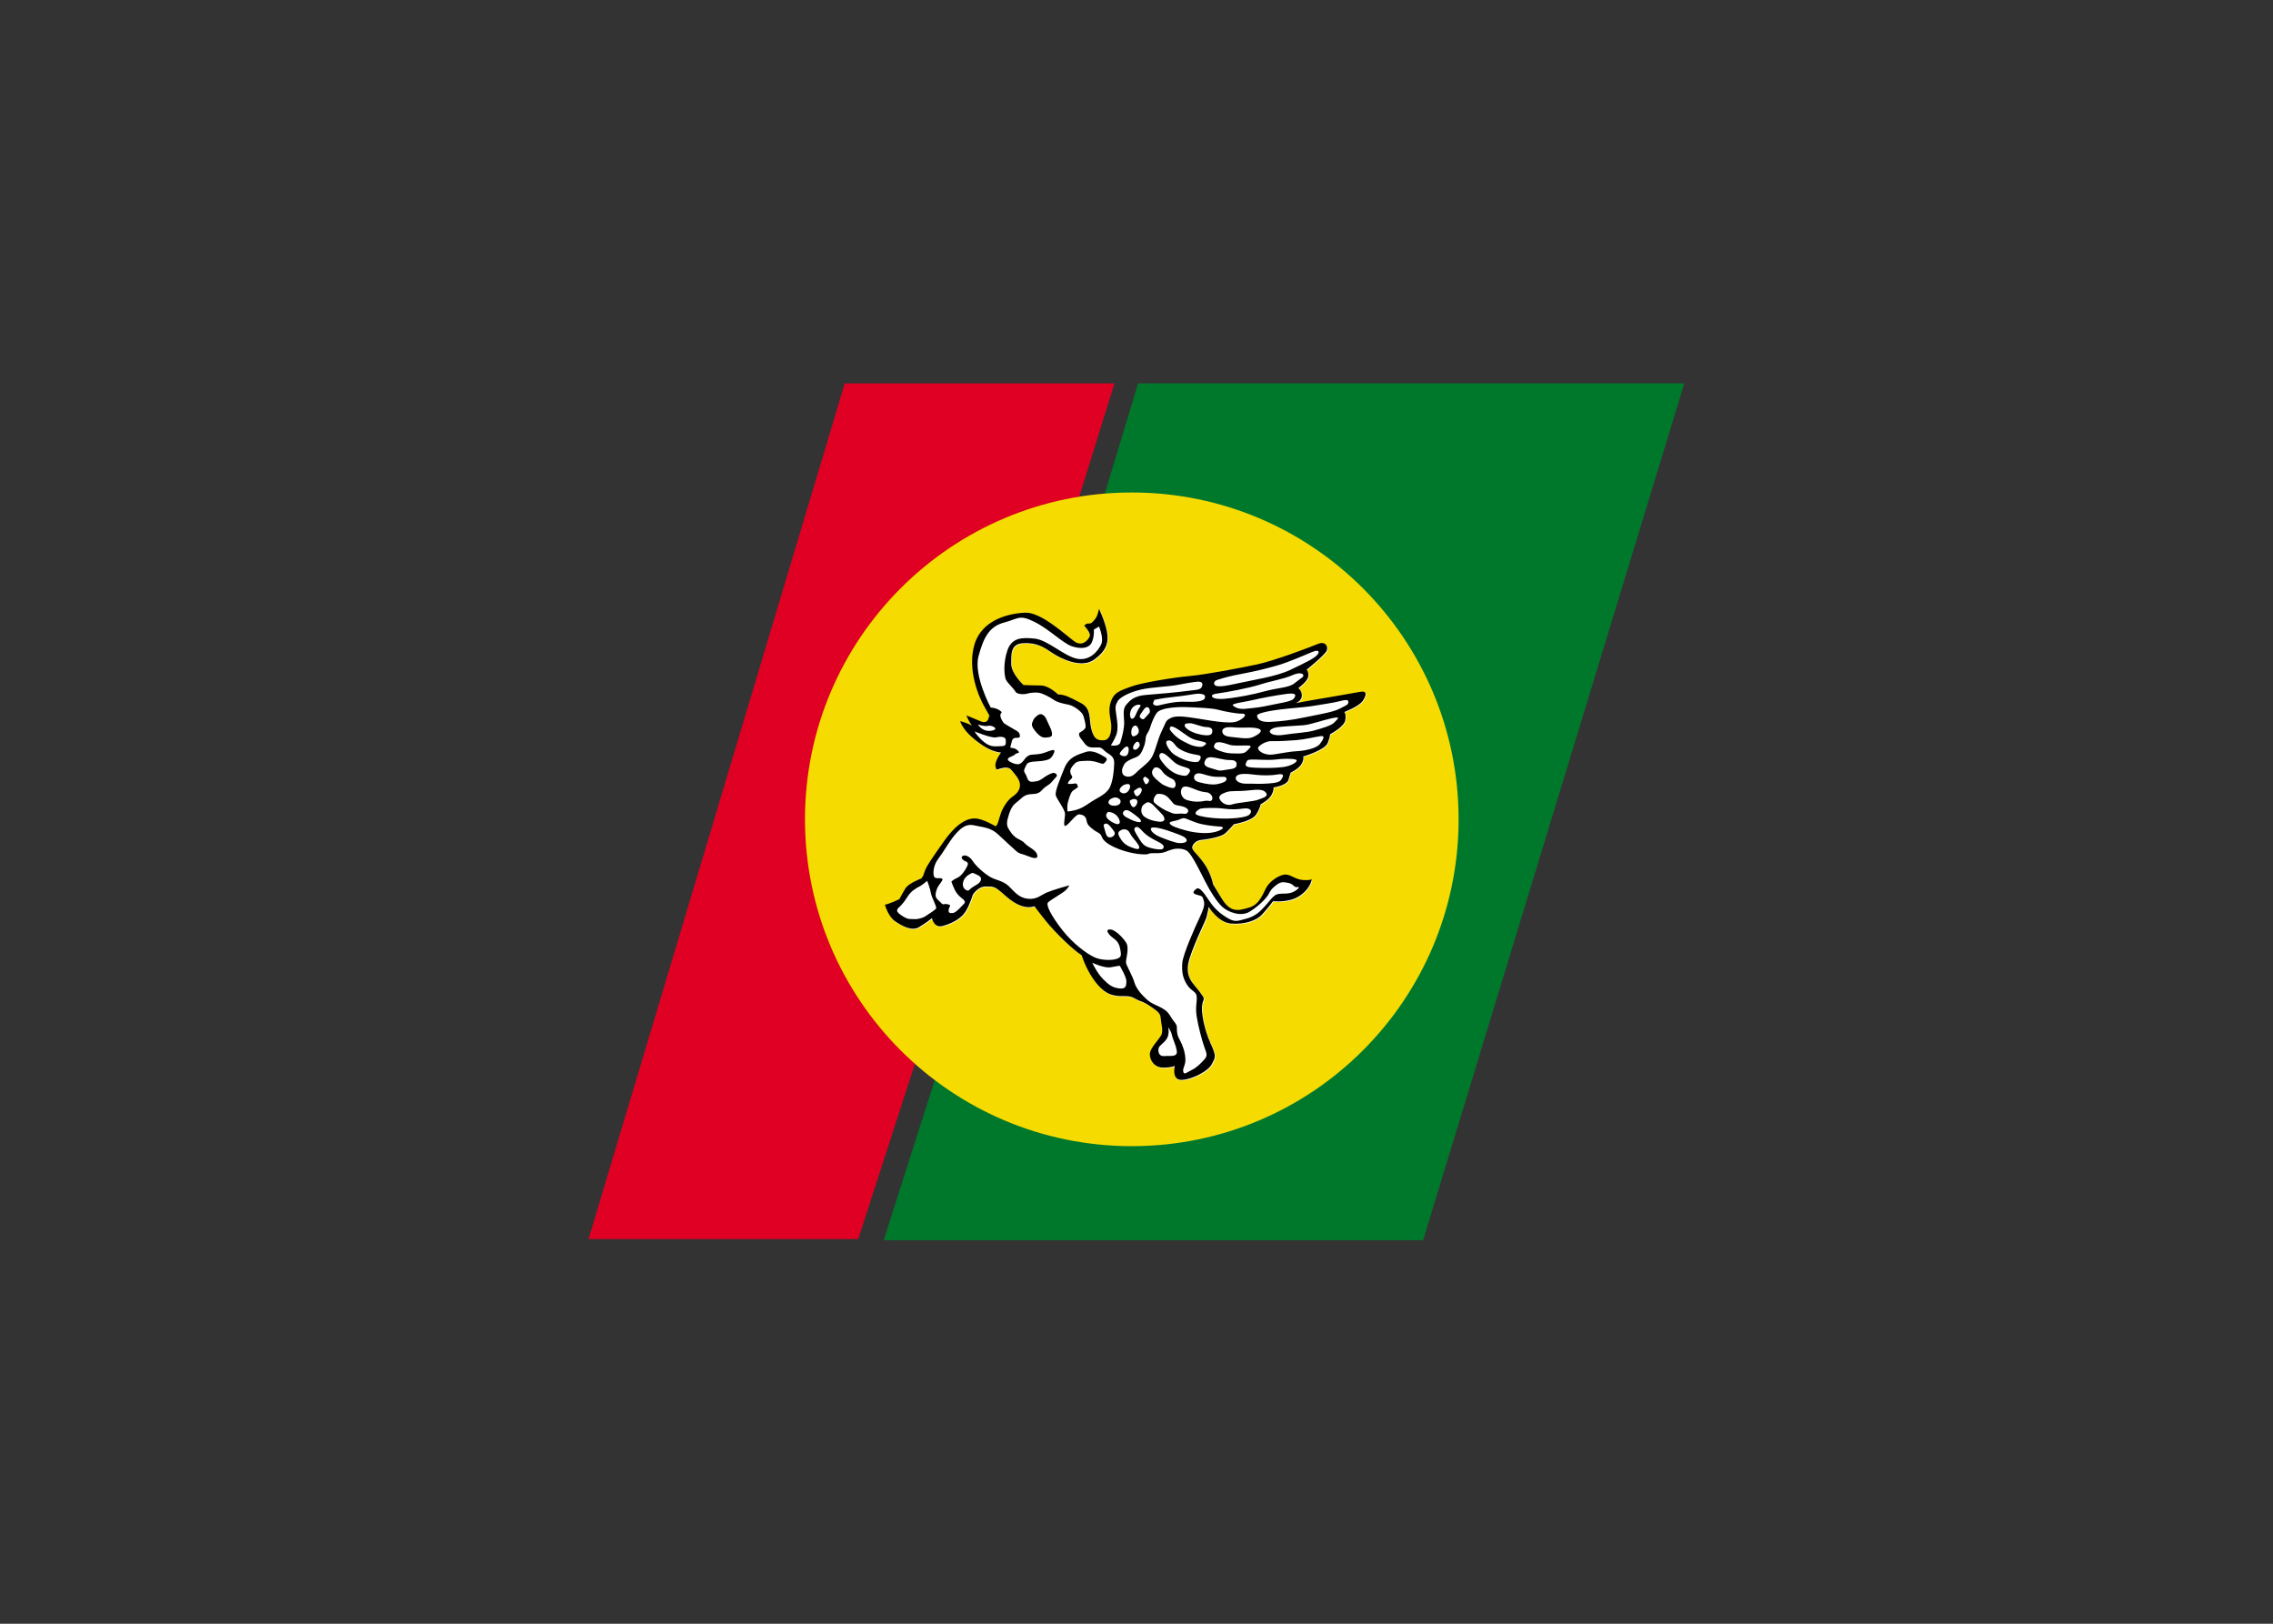 <svg clip-rule="evenodd" fill-rule="evenodd" stroke-linejoin="round" stroke-miterlimit="1.414" viewBox="0 0 560 400" xmlns="http://www.w3.org/2000/svg" xmlns:xlink="http://www.w3.org/1999/xlink"><rect x="0" y="0" width="560" height="400" fill="#333333" stroke="none"/><clipPath id="a"><path clip-rule="evenodd" d="m0 0h94.457v73.856h-94.457z"/></clipPath><clipPath id="b"><path clip-rule="evenodd" d="m0 0h94.457v73.856h-94.457z"/></clipPath><g transform="matrix(2.858 0 0 2.858 145 94.441)"><g clip-path="url(#a)"><path d="m22.087 0-22.087 73.756h23.25l5.085-15.724c-7.517-5.115-12.4-19.256-7.556-30.874 4.328-10.382 13.598-15.679 21.226-16.427l3.334-10.731z" fill="#df0023" fill-rule="nonzero"/></g><g clip-path="url(#b)"><path d="m47.374 0h47.083l-22.517 73.858h-46.502l4.642-14.538c5.96 5.717 22.135 8.334 32.889.9 10.753-7.435 16.364-24.282 7.1-37.681-9.844-14.233-25.894-11.961-25.894-11.961z" fill="#00782b" fill-rule="nonzero"/></g><g fill-rule="nonzero"><path d="m75.002 37.576c0 15.561-12.611 28.172-28.17 28.172-15.56 0-28.174-12.611-28.174-28.172 0-15.558 12.614-28.171 28.174-28.171 15.559 0 28.17 12.614 28.17 28.171" fill="#f6db00"/><path d="m62.399 42.781s-.048.114-.715.083c-.669-.037-.993-.408-1.479-.473-.486-.061-1.361.501-1.691 1.048-.325.549-.592 1.529-1.518 1.796-.931.27-1.596.476-2.351-.756l-.758-1.229s-.171-.994-.85-1.918c-.677-.926-1.102-1.063-.902-1.459.196-.397.631-.459.631-.459s1.742-.174 2.19-.603.72-.763.72-.763 1.539-.257 1.904-.822c.37-.563.4-.891.4-.891s.734-.379.955-.838c.222-.456.154-.619.154-.619s1.12-.153 1.282-.634c.162-.477.191-.637.191-.637s.765-.368.974-.796c.209-.424.111-.601.111-.601s1.854-.534 2.106-1.147c.251-.613.211-.765.211-.765s1.211-.63 1.31-1.202c.101-.574-.083-.717-.083-.717s1.255-.476 1.585-.951c.331-.48.401-.893-.187-.795-.589.102-2.902.515-3.742.649-.839.135-1.843.336-1.843.336s.521-.194.532-.633c.01-.44-.306-.67-.306-.67s.821-.587.86-1.013c.038-.428-.144-.571-.144-.571s1.573-1.262 1.729-1.642c.157-.381-.133-.839-.749-.582-.618.26-3.728 1.44-5.258 1.768-1.534.327-4.378.866-5.796 1.001-1.42.134-4.118.563-5.08.917-.966.355-1.436.505-1.706 1.248-.267.74-.069 1.333.004 1.907.071.576-.037 1.418-.6 1.46-.561.042-.883-.09-1.104-.965-.221-.872.036-1.756-.919-2.249-.957-.495-1.313-.708-1.951-.732 0 0-.779-.762-1.459-.767-.679-.006-1.517-.043-1.517-.043s-1.063-.98-1.054-1.83c.004-.851-.075-1.735 1.068-1.779 1.143-.042 1.706.325 2.482.849.775.522 2.518 1.338 3.581.58 1.059-.76 1.29-1.482 1.119-2.404-.169-.921-.687-1.985-.687-1.985s-.097.573-.317.858c-.218.285-.393.452-.579.41s-.383.185-.383.185.602.621.483.912c-.122.292-.624.938-1.313.451-.688-.486-2.849-2.53-4.231-2.483-1.385.047-3.75.58-4.393 2.734-.645 2.157.353 4.543.919 5.49.565.95.322.713.322.713s-.019.706-.687.432c-.676-.274-1.254-.515-1.254-.515s.208.565.487.885c-.502-.275-1.033-.389-1.033-.389s.205.664 1.007 1.366c.802.703 1.692 1.276 2.521 1.34 0 0-.553.764-.479 1.167.073.402.122.286.427.21.302-.079.718-.183.989.164.264.35.66.716.695 1.207.039.493-.304.828-.679 1.085-.379.257-.835.955-1.006 1.532-.166.578-.275.844-.275.844l-.131.146s-1.064-.64-1.732-.674c-.666-.036-1.572.347-2.7 1.928-1.126 1.586-1.505 2.179-1.625 2.471-.12.293-.188.535-.188.535l-.154.243s-1.076.377-1.377.866c-.304.49-.515.915-.515.915s-.888.424-1.248.477c0 0 .271.999.854 1.408.581.408 1.438.896 2.063.539.622-.361 1.143-.793 1.143-.793s.15.879.912.68c.766-.198 1.583-.613 1.976-1.235.391-.624.626-1.45.626-1.45s.438-.741 1.148-.722c.709.018.704-.054 1.704.834 1.001.886 1.835 1.093 2.47.874 0 0 .255.379 1.05 1.354.794.973 2.334 2.456 3.016 2.872.566 1.695 1.572 3.064 2.505 3.374.928.314 1.41-.033 2.046.329.637.363.608.182 1.382.702.775.523.855.655.89 1.08.029.424.213.973.059 1.354-.155.378-1.02 1.151-1.005 1.7.015.554.413 1.16 1.202 1.141.794-.016.949-.154.949-.154s-.313 1.268.631 1.212c.945-.06 2.303-.798 2.57-1.368.27-.571.441-.57-.12-1.787-.559-1.22-.826-2.727-.715-3.328.108-.604.325-.377-.227-1.114-.55-.738-1.383-1.282-.854-2.905.529-1.624 1.339-3.102 1.46-3.564.12-.461.177-.844.177-.844s.809 1.351 1.934 1.438c1.122.084 2.176-.234 2.669-.779.497-.551.947-1.146.947-1.146s.814.092 1.631-.15c.817-.25 1.553-.973 1.706-1.759" fill="#fff"/><path d="m62.356 42.73s-.048.115-.717.083c-.667-.036-.993-.407-1.478-.473-.485-.061-1.36.5-1.691 1.048-.327.549-.593 1.528-1.521 1.796-.927.271-1.592.474-2.35-.755l-.756-1.231s-.171-.992-.851-1.915c-.677-.926-1.1-1.065-.903-1.461.199-.396.635-.458.635-.458s1.739-.172 2.188-.602c.447-.432.72-.765.72-.765s1.541-.256 1.905-.82c.367-.563.397-.895.397-.895s.735-.38.958-.834c.22-.456.15-.619.15-.619s1.121-.154 1.285-.636c.16-.478.191-.634.191-.634s.766-.369.971-.797c.213-.426.113-.601.113-.601s1.856-.537 2.107-1.147c.249-.615.209-.767.209-.767s1.212-.63 1.313-1.203c.098-.572-.084-.715-.084-.715s1.252-.477 1.586-.952c.331-.48.399-.895-.187-.795-.588.103-2.903.516-3.741.649-.84.134-1.845.337-1.845.337s.522-.196.53-.634c.012-.439-.304-.669-.304-.669s.821-.586.858-1.016c.04-.427-.143-.568-.143-.568s1.574-1.264 1.73-1.644c.157-.38-.133-.84-.751-.581-.618.262-3.724 1.44-5.256 1.77-1.535.326-4.379.864-5.797.998-1.42.134-4.117.563-5.08.92-.966.354-1.435.503-1.706 1.245-.27.743-.069 1.336.005 1.908.069.575-.038 1.418-.601 1.463-.562.041-.882-.094-1.103-.967-.222-.875.038-1.758-.92-2.25-.956-.494-1.312-.708-1.949-.731 0 0-.78-.762-1.46-.769-.679-.005-1.518-.042-1.518-.042s-1.063-.979-1.057-1.831c.006-.849-.071-1.734 1.071-1.776 1.142-.043 1.707.325 2.483.847.775.522 2.516 1.339 3.58.58 1.06-.758 1.289-1.482 1.12-2.405-.171-.92-.688-1.984-.688-1.984s-.096.572-.316.857c-.219.285-.391.454-.579.411-.186-.043-.382.186-.382.186s.601.619.481.912c-.119.292-.623.937-1.312.45-.688-.484-2.849-2.528-4.231-2.483-1.385.048-3.748.579-4.395 2.734-.643 2.157.354 4.542.923 5.49.564.95.321.711.321.711s-.019.707-.688.436c-.672-.277-1.253-.517-1.253-.517s.209.566.487.884c-.502-.271-1.031-.39-1.031-.39s.201.664 1.007 1.37c.801.702 1.692 1.274 2.519 1.339 0 0-.553.762-.477 1.167.07.402.12.287.425.207.305-.079.72-.18.988.168.267.347.664.714.697 1.204.036.496-.305.831-.68 1.086-.379.255-.835.953-1.006 1.533-.164.577-.274.842-.274.842l-.131.149s-1.065-.641-1.732-.676c-.668-.036-1.574.347-2.699 1.929-1.129 1.585-1.507 2.178-1.626 2.47-.121.291-.188.537-.188.537l-.165.24s-1.076.378-1.377.865c-.303.491-.515.916-.515.916s-.886.423-1.248.475c0 0 .273 1 .854 1.409.585.407 1.439.896 2.065.54.621-.359 1.14-.792 1.14-.792s.153.878.915.68c.764-.199 1.582-.616 1.974-1.239.391-.622.626-1.447.626-1.447s.438-.74 1.149-.722c.708.016.704-.054 1.703.832 1 .888 1.835 1.095 2.472.876 0 0 .254.377 1.048 1.352.795.973 2.334 2.459 3.015 2.87.568 1.699 1.575 3.066 2.507 3.376.927.313 1.41-.031 2.045.33.639.363.609.183 1.383.701.774.522.855.657.888 1.083.031.422.215.971.06 1.353-.155.379-1.02 1.149-1.005 1.703.014.549.413 1.157 1.203 1.139.794-.019.95-.153.95-.153s-.314 1.265.629 1.21c.944-.058 2.305-.798 2.569-1.368.271-.57.442-.569-.118-1.787-.557-1.218-.827-2.727-.716-3.327.107-.605.325-.379-.225-1.114-.551-.738-1.385-1.284-.855-2.905.527-1.625 1.338-3.103 1.46-3.563.118-.461.176-.849.176-.849s.809 1.355 1.935 1.441c1.123.086 2.174-.235 2.67-.782.497-.548.948-1.146.948-1.146s.813.095 1.628-.151c.826-.246 1.559-.964 1.716-1.754m-8.338-4.067c-.591.158-1.582.128-2.484-.115-.903-.242-1.334-.419-1.431-.61-.102-.193.455-.193.787-.329 0 0 .22-.111.406-.135.184-.026.828.363 1.588.524.762.16 1.211.169 1.62.211.404.042.103.295-.486.454m-9.04-.945c-.591-.392-.3-.672-.202-.784.762.038 1.012.642 1.021.869.003.226-.23.306-.819-.085m-.03 1.417c-.277.011-.343-.265-.441-.631-.099-.367-.169-.445-.008-.53.267-.169.6.37.794.627.196.257-.065.523-.345.534m1.233-7.721c.382-.318.454.112.326.486-.126.375-.564.22-.689.095-.126-.126.268-.468.363-.581m.674-2.506c-.157.012-.262-.385-.088-.762.251-.55.939-.521.807-.322-.129.199-.223.311-.348.611-.122.301-.214.464-.371.473m.186 1.506c-.23.081-.32-.255-.206-.662.313-.572.602-.052.597.197 0 .25-.158.384-.391.465m.773 1.043c.096-.233.17-.407.207-.838.039-.427.223-.454.371-.903.149-.451.335-.987.621-1.35.365-.394 1.631-.49 2.54-.46.907.033 2.182.077 2.702.224.521.144 1.598.348 2.077.339.481-.009.242.405-.441.671-.688.261-2.573-.133-3.474-.265s-1.762-.278-2.238-.029c-.475.248-.373.325-.764 1.117-.395.793-.58 1.911-.953 2.405-.373.497-.807.728-1.279 1.213-.472.488-.912.311-1.063.181-.151-.128-.146-.47-.101-.586.047-.117.144-.351.261-.474.119-.122.431-.3.871-.46.443-.161.569-.553.663-.785m6.55-4.751c.571-.07 2.528-.431 3.509-.743.98-.314 2.111-.497 2.741-.786.63-.286.932-.197 1.002-.031.068.164-.301.318-.768.708-.465.387-1.416.373-2.564.688-1.151.313-2.102.469-2.901.584-.795.117-1.477.112-1.62-.118-.081-.137.027-.229.601-.302m-7.439 9.127c.559-.072.4.44.196.63-.203.193-.351-.066-.442-.326-.091-.267.14-.223.246-.304m.504-.974c.443-.045.24.45.008.654-.237.205-.363-.097-.418-.269-.051-.175.202-.243.41-.385m.384-.819c.222-.233.114-.153.398.015.281.166-.068.472-.068.472l-.134.02c0-.001-.25-.377-.196-.507m3.711-1.541c-.358-.124-.955-.391-1.229-.666-.274-.271-.63-.846-.451-1.001.216-.139.479-.006.711.315.229.321.554.477.925.628.369.152.798.213 1.115.275.317.061.133.394.011.526-.125.133-.723.046-1.082-.077m.14 1.217c-.174.199-.514.082-.821.004-.311-.08-.783-.367-1.153-.794-.373-.426-.595-.766-.439-.977.283-.361.969.513 1.34.779.369.266.699.287 1.05.429.347.144.195.356.023.559m.802-3.516c-.511-.141-1.199-.513-1.062-.798.123-.131.12-.063.408-.107.289-.04.957.324 1.478.332.519.012.54.292.437.546s-.751.171-1.261.027m-.668.297c.493.293.689.257 1.179.391.491.134.163.271.002.39-.16.114-.763.027-1.162-.158-.401-.189-.957-.439-1.355-.854-.401-.412-.394-.478-.329-.636.204-.277 1.171.571 1.665.867m-3.009 2.629c.301-.128.587.175.726.391.138.216.573.483.809.58.234.096.389.5.204.72-.18.224-1.055-.251-1.055-.251s-.578-.419-.782-.706c-.199-.286-.125-.527.098-.734m-.596 2.977c.334-.014.595.392 1.133.914.538.523.341.818-.16.763-.504-.054-1.061-.236-1.328-.497-.271-.262-.186-.65-.122-.802.061-.151.338-.335.477-.378m.622.078c-.29-.27.091-.718.171-.784.402-.06.732.053.98.302.244.251.272.309.443.507.171.199.511.163.84.272.332.109.556.3.394.511-.16.213-.298.053-.793.103-.496.049-.632-.111-.878-.186-.244-.074-.868-.455-1.157-.725m2.813-.251c-.605-.175-.634-.786-.484-1.027.159-.259.542-.155 1.057.056.514.213.747.258 1.061.287.313.027.586.338.502.606-.082.266-.327.065-.684.143-.36.079-.847.107-1.452-.065m2.6-1.393c-.438.094-.999-.011-1.453-.122-.457-.108-.655-.243-.555-.604.201-.314.555-.196 1.022-.053.471.139.805.178 1.24.156.435-.023.535.041.507.229-.027.191-.322.299-.761.394m.514-1.194c-.438.095-.629-.056-1.129-.186-.497-.131-.587-.343-.491-.577.072-.172.159-.387.62-.35.458.038 1.028.246 1.556.239.535-.011.632.231.542.521-.094.288-.657.259-1.098.353m1.015-1.441c-.521-.012-.769-.014-1.337-.222-.567-.204-.556-.353-.449-.559.168-.406.954-.061 1.338.045.381.104 1.166.027 1.584.049.417.021-.009.322-.182.501-.172.18-.432.2-.954.186m1.476-1.398c-.456.19-1.237.02-1.846-.029-.607-.048-.766-.266-.756-.535.109-.386.652-.313 1.237-.272.588.04 1.464-.076 1.914.107s-.094.538-.549.729m-10.618 4.5c-.145.292-.453.44-.729.251-.273-.187.024-.488.202-.617.645-.287.673.073.527.366m.451-3.428c-.18-.047-.156-.29.003-.499.265-.39.442-.094.445.082.005.18-.267.466-.448.417m.987-2.83c-.211.267-.306.254-.485.08s.105-.386.292-.71c.299-.428.522-.113.528.117.007.227-.127.247-.335.513m-2.698 6.945c.305 0 .575.188.499.431-.07.246-.391.293-.59.286-.2-.009-.478-.123-.44-.332.034-.214.285-.336.531-.385m.797 1.178c.252-.247.618.081 1.004.362.392.283.637.586.334.588-.3 0-.679-.177-1.089-.396-.412-.217-.376-.431-.249-.554m-.152 1.593c.554-.124.616.277.822.564.208.286.649.74.655.971.009.229-.312.147-.783-.046-.469-.19-.696-.438-.942-.887-.239-.451.11-.508.248-.602m1.309.536c-.283-.464-.325-.611-.179-.723.239-.153.46.163.71.416.248.252.598.493 1.202.792.603.298.596.444.473.621-.122.176-1.092-.022-1.427-.186-.334-.161-.493-.451-.779-.92m1.965.104c-.536-.222-.875-.56-.795-.753.221-.233 1.385.168 1.91.356.524.191 1.035.351 1.158.6.12.253-.268.342-.634.32-.367-.025-1.102-.304-1.639-.523m7.68-1.918c-.313.271-1.629.358-2.518.321-.885-.036-1.684-.16-1.999-.315-.313-.154.104-.437.297-.532.223-.06 1.269-.102 2.004-.005.738.097 1.15.068 1.758-.008.606-.079.77.265.458.539m.757-1.293c-.447.165-1.699.228-2.249.404-.546.178-1.07-.262-1.098-.625.096-.233.247-.298.632-.441.386-.142.995-.043 1.863-.141.865-.097 1.323-.11 1.544.208.225.318-.248.424-.692.595m2.029-1.778c-.156.261-.433.323-1.159.378s-1.279.003-1.86.015c-.58.014-1.005-.237-.925-.557.183-.451 1.279-.251 1.763-.205.482.048 1.168.078 1.819-.032.648-.111.519.14.362.401m.152-1.042c-.744.096-1.618.088-2.357.061-.742-.026-.954-.113-.879-.359.143-.344.152-.312.444-.345.284-.033 1.468.075 2.078 0 .61-.078 1.448-.108 1.78.001.33.111-.325.543-1.066.642m3.14-1.973c-.265.344-1.238.57-1.901.6-.664.027-1.461.204-2.153.296-.689.092-1.323-.315-1.261-.592.07-.171.643-.588 1.185-.567.543.024 1.442-.033 2.117-.084.673-.051 1.642-.282 2.094-.344.452-.065.184.347-.081.691m1.274-1.887c-.24.279-1.035.506-1.719.701-.682.196-1.8.24-2.581.372-.781.13-1.241-.033-1.291-.279.04-.159.277-.311.629-.366.349-.06 1.655-.124 2.272-.171.622-.048 1.574-.412 2.454-.603.878-.188.473.07.236.346m-1.616-1.446c.626-.117 1.414-.205 2.023-.362.61-.16.811-.146.783.083-.024.227-.083.204-.696.531-.609.33-1.883.524-3.039.765-1.155.244-2.123.358-3.024.398-.903.04-1.111-.285-1.104-.554.09-.304 2.024-.534 2.769-.604.747-.07 1.66-.138 2.288-.257m-1.911-.577c-.21.254-1.354.398-2.107.567-.751.17-1.355.228-2.101.299s-1.056-.329-1.056-.329c.1-.166 1.097-.269 1.778-.433s1.933-.399 2.875-.526c.936-.124.819.166.611.422m-6.324-1.706c.234-.074.746-.239 1.891-.452 1.145-.214 2.13-.457 3.057-.724.928-.269 2.504-.951 2.954-1.143.455-.189.713-.151.51.174-.2.328-1.091.747-2.36 1.353-1.272.603-3.218.863-4.719 1.203-1.504.337-1.806.249-1.866-.018.018-.297.298-.316.533-.393m-1.315 1.542c.033.423-.898.449-1.807.418-.908-.03-1.989.277-2.21.322-.224.047-.526-.045-.443-.25.085-.205.096-.233.096-.233s.641-.146 1.635-.25c.998-.101 1.85-.266 2.06-.28.21-.017.737.028.669.273m-7.649 1.537c-.111-.729-.087-.785.159-1.23.339-.407 1.246-.785 2.065-.959.824-.175 2.317-.245 2.943-.362.63-.117 1.369-.259 1.859-.297.493-.036.45.321.294.529-.153.212-.761.199-1.379.29-.616.087-2.314.243-3.368.323-1.054.079-1.394.484-1.706.835-.313.347-.22.866-.188 1.457.03.59-.205 1.414-.33 1.808-.129.39-.817.246-.817.246s.241-.347.447-.842c.204-.499.131-1.072.021-1.798m-11.063.958c.305-.081.866.215.536.354-.328.138-.963.186-1.408-.474 0 0 .566.199.872.12m1.122 1.752c-.482.008-.868.122-1.456-.356-.587-.479-.817-.914-.817-.914s1.456.599 1.835.513c.377-.085.854-.094.854.249-.005.338.064.5-.416.508m-6.472 14.633c-.334.238-.828.275-.828.275s-.31.007-.61-.014c-.298-.019-1.025-.487-1.041-.696-.016-.213.19-.301.385-.527.196-.226.261-.301.539-.732.281-.431.602-.639 1.079-.887.177-.098.59-.441.59-.441s.265.689.319 1.053c.055.362.513 1.162.452 1.311-.059.146-.549.422-.885.658m4.422-2.72c-.271.162-.487.275-.672.473-.181.198-.5-.103-.549-.328-.043-.221.006-.679.506-.982.354-.197.256-.204.769.041.514.243.218.631-.054.796m12.246 8.968c-.587-.069-.9-.3-1.404-.814-.506-.515-.926-1.4-.926-1.4s1.055.5 1.613.388c.557-.112.767-.127.767-.127s.585.988.57 1.356c-.015.37-.034.667-.62.597m3.916 5.831c-.462.05-.56-.299-.536-.595.019-.3.376-.426.684-.844.307-.419.162-1.059.162-1.059.116.217.271.418.321.709.051.295.311.743.412 1.329.1.587-.579.415-1.043.46m10.802-14.051c-.486.108-1.006-.034-1.314.214-.306.248-.354.367-.796.866-.446.499-.851.913-1.658 1.131-.803.212-.989.34-1.751-.142-.757-.478-1.144-.946-1.543-1.552-.397-.606-.742-1.021-.961-.906-.215.117-.273.263-.273.263s-.118.123.172.241c.293.12.556.058.635.362.081.308.262.447-.253 1.533-.513 1.084-1.479 3.278-1.537 4.005-.06.726.022 1.272.392 1.865.37.597.796.566.845 1.028.046.466-.131.897.002 1.738.134.838.43 1.952.63 2.542.199.596.354.793.042 1.145-.313.346-.671.714-1.091.914-.423.202-.671.476-.74.142-.068-.334.217-.527.185-1.117-.032-.592-.241-1.157-.453-1.549-.214-.398-.238-.508-.276-.83-.039-.323.098-.4-.244-.815-.343-.415-.398-.775-.946-1.103-.549-.329-.964-.396-1.435-.827-.47-.431-.904-.953-1.043-1.45-.135-.501-.654-1.395-.718-1.658-.062-.265.303-1.237.027-1.727-.277-.486-.992-1.157-1.363-1.172-.369-.014-.342.168-.061.486.277.316.722.397.875 1.106.152.711.086.785-.243.925-.327.138-1.301.184-1.961-.121-.659-.304-1.842-1.164-2.782-2.367-.937-1.202-1.433-2.155-1.212-2.37.229-.216 1.206-.771 1.471-1.001.265-.233.359-.467.359-.467s-1.386.387-1.919.611c-.535.225-.873.635-1.659.549-.781-.083-1.146-.607-1.635-1.078-.487-.475-1.085-.514-1.559-.774s-1.257-.926-1.545-1.384c-.288-.46-.741-.609-.922-.414-.186.2.271.419.271.419s.315.062.196.353-.511.917-.88 1.071c-.371.156-.516.337-.516.337s.109.315.312.737c.203.424.68.758.68.758s.285.219.112.389c-.169.166-.703.801-.984.82-.282.021-.397-.024-.35-.312.053-.287.285-.362-.088-.447-.372-.084-.359.127-.591-.14-.232-.264-.537-.354-.433-.857.104-.504.317-.688.417-.851.103-.167.271-.331.055-.387-.217-.054-.504.069-.62-.153-.113-.216-.084-.955.354-1.524.439-.571.961-1.514 1.418-2.047.455-.527.927-1.015 1.675-.845.75.171 1.431.175 2.068.78.64.602 1.186 1.096 1.535 1.411.349.313.425.207 1.098.483.671.274.86.148.705-.224-.157-.368-.721-.567-1.03-.896-.308-.333-.56-.299-.91-.614-.35-.31-.566-.779-.566-.779s-.134-.256 0-.748c.134-.489.289-1.038.73-1.37.445-.33.592-.609 1.04-.699.446-.091.792.052 1.174-.372.378-.423.604-.399.891-.758.284-.364.53-.463.332-.649-.198-.183-.429-.038-.729.111-.298.15-.598.471-.964.526-.363.056-.668.135-.8-.294-.129-.428-.375-.493-.202-.836.171-.338.148-.447.524-.531.375-.086 1.469-.012 1.767-.404.295-.387.345-.675.12-.631-.221.047-.466.148-.784.258s-.77.127-1.051.149c-.281.021-.516.264-.605.4-.089.134-.31.418-.547.421-.243.004-.476-.092-.699-.216-.221-.125-.241-.236-.096-.346.149-.109.398-.144.53-.294.129-.153.562-.043.184-.369-.379-.323-.667-.032-.564-.367.104-.333.098-.572.305-.66.204-.086.514.076.494-.206-.022-.283-.184-.383-.464-.531-.28-.147-.905-.541-.905-.541s-.277-.318-.315-.641c-.038-.321.293-.22-.05-.464-.345-.243-.782-.251-.782-.251s-1.496-2.759-1.053-4.42c.44-1.66.95-2.577 2.215-2.911 1.261-.336 1.277-.705 2.582-.067 1.308.639 2.476 1.866 3.261 2.119.779.251 1.456.187 1.7-.324.243-.515.183-1.117.183-1.117l.444-.263s.442 1.002.187 1.543c-.255.543-.966 1.446-2.074 1.232-1.103-.213-2.54-1.621-3.651-1.736-1.113-.114-1.973-.091-2.356 1.013-.385 1.103-.27 2.24-.121 2.539.151.303.68.758.813 1.019.133.257.784.25 1.058.161.278-.093.829-.109 1.076-.042.243.066.816.336 1.156.58.346.242.788.323 1.294.427.501.102 1.136.636 1.239.882.104.248.229.774.231 1.015.004.239-.513.507-.513.507s-.201.157.14.568c.346.414.423.72 1.003.717.579 0 .645-.077.982.27.338.34.865.387.846 1.093-.016.71-.117 1.453-.332 1.98-.218.524-.744.816-1.273 1.114-.53.29-.912.646-1.438.841-.523.196-.975.215-.975.215s-.082-.376.048-.866c.135-.492.266-.811.413-.922.146-.109.43-.302.43-.302s-.013-.382-.278-.319c-.265.061-.591.031-.591.031s.007-.102.094-.233c.092-.135.296-.22.284-.362-.008-.139-.371-.425-.008-.89.361-.466.43-.472 1.262-.504.833-.035 1.315.367 1.477.229.156-.143.394-.384.117-.534-.281-.15-1.016-.688-1.691-.452-.677.233-1.426.403-1.822 1.369-.392.961-.823 2.014-.759 2.345.07.334.799 1.215.804 1.626 0 .409-.222 1.204.101.996.325-.209.858-1.012 1.144-.963.287.05.534.115.607.521.07.404.234.506.567.777.332.272.63.293.737.608.11.318.464.702 1.556 1.115 1.091.415 2.316.506 2.503.378.19-.128.938.044 1.435-.165.49-.205.784-.256.784-.256s.769-.128 1.165.239c.395.365 1.08 1.771 1.495 2.591.414.815.992 1.734 1.464 2.166.472.434 1.582.887 2.352.417.772-.466 1.468-1.169 1.656-1.538.18-.367.299-.489.646-.757.348-.265.53-.292 1.034-.188.502.103.468.431.805.361.331-.065-.172.41-.659.516"/><path d="m39.684 29.422c-.069-.165-.184-.385-.252-.547-.071-.166-.331-.446-.578-.34-.248.104-.468.389-.468.389-.167.407-.303.488.075.983.375.496.657.645.938.623.448-.036.575-.069.555-.351s-.201-.594-.27-.757"/></g></g></svg>